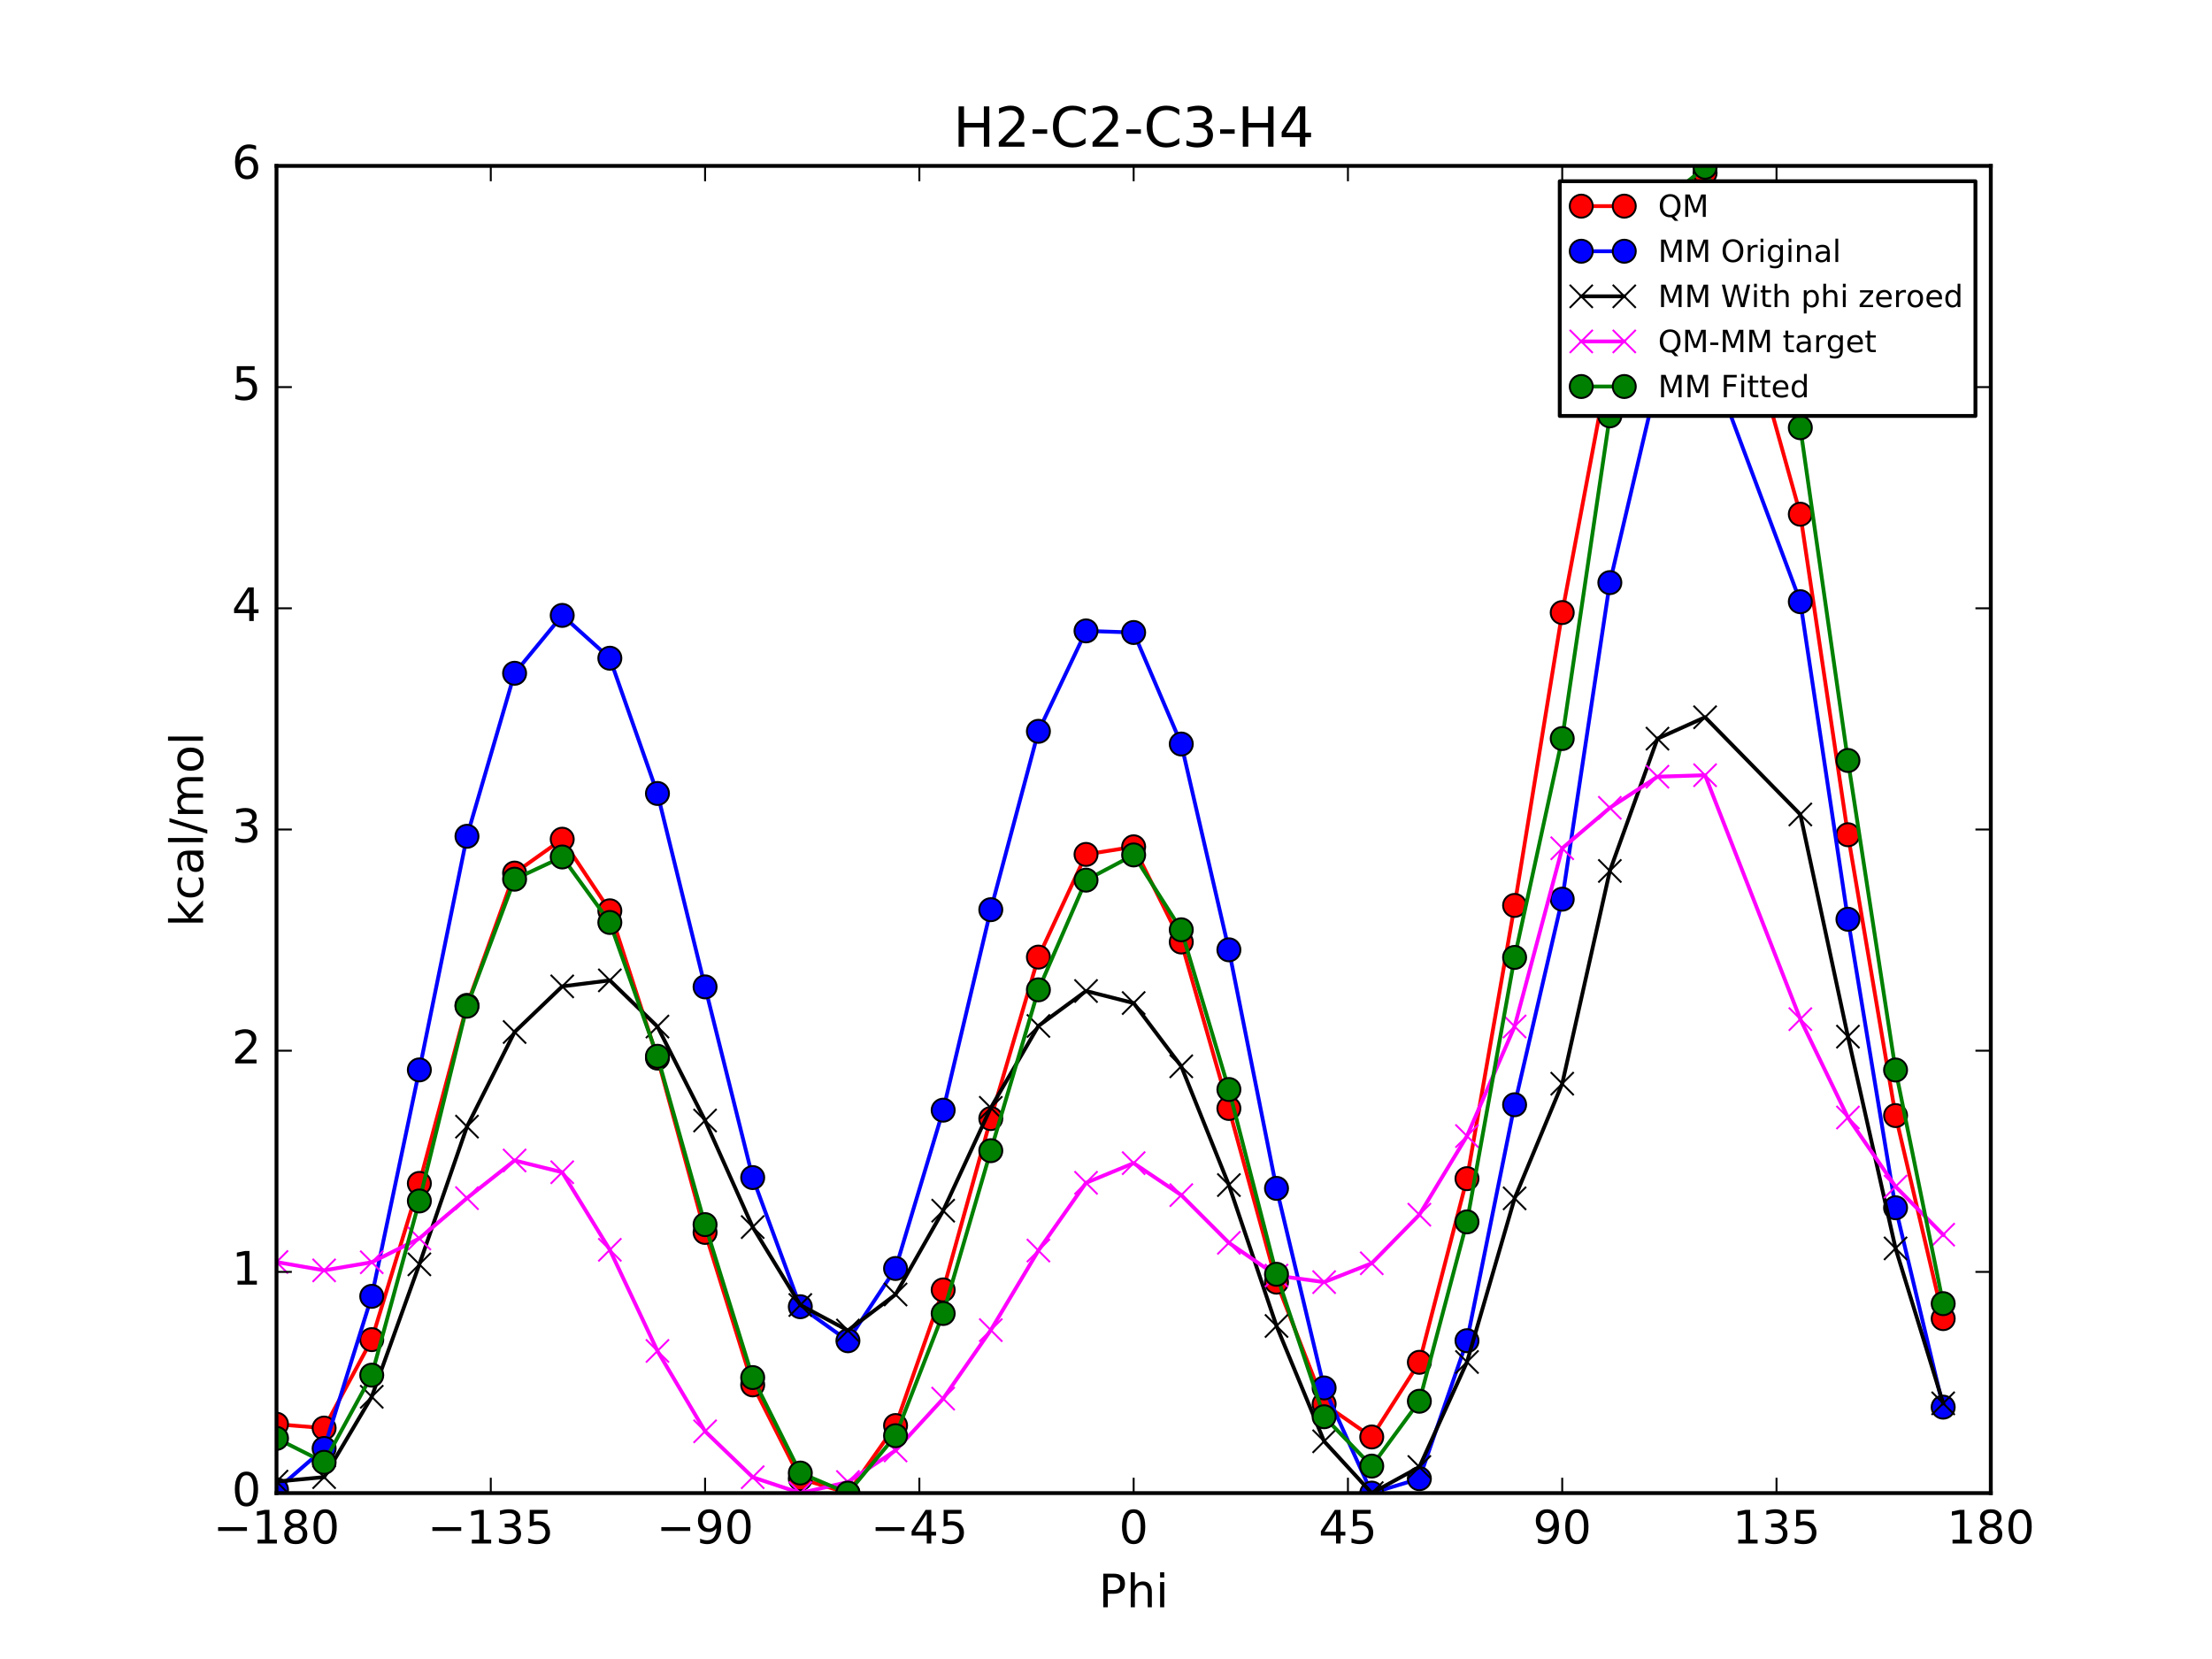 <?xml version="1.0" encoding="utf-8" standalone="no"?>
<!DOCTYPE svg PUBLIC "-//W3C//DTD SVG 1.1//EN"
  "http://www.w3.org/Graphics/SVG/1.1/DTD/svg11.dtd">
<!-- Created with matplotlib (http://matplotlib.org/) -->
<svg height="432pt" version="1.1" viewBox="0 0 576 432" width="576pt" xmlns="http://www.w3.org/2000/svg" xmlns:xlink="http://www.w3.org/1999/xlink">
 <defs>
  <style type="text/css">
*{stroke-linecap:butt;stroke-linejoin:round;stroke-miterlimit:100000;}
  </style>
 </defs>
 <g id="figure_1">
  <g id="patch_1">
   <path d="M 0 432 
L 576 432 
L 576 0 
L 0 0 
z
" style="fill:#ffffff;"/>
  </g>
  <g id="axes_1">
   <g id="patch_2">
    <path d="M 72 388.8 
L 518.4 388.8 
L 518.4 43.2 
L 72 43.2 
z
" style="fill:#ffffff;"/>
   </g>
   <g id="line2d_1">
    <path clip-path="url(#p5dd42c7475)" d="M 72.001 370.863 
L 84.4 371.869 
L 96.8 348.837 
L 109.2 308.158 
L 121.6 261.794 
L 134 227.348 
L 146.4 218.53 
L 158.8 237.167 
L 171.2 275.523 
L 183.6 320.917 
L 196 360.622 
L 208.4 385.051 
L 220.8 388.8 
L 233.2 371.208 
L 245.6 335.888 
L 258 291.271 
L 270.4 249.226 
L 282.8 222.488 
L 295.199 220.505 
L 307.6 245.3 
L 320 288.643 
L 332.4 333.867 
L 344.8 365.599 
L 357.2 374.184 
L 369.6 354.741 
L 382 306.922 
L 394.4 235.771 
L 406.8 159.505 
L 419.2 93.575 
L 431.6 51.024 
L 444 45.064 
L 468.8 133.901 
L 481.2 217.365 
L 493.6 290.495 
L 506 343.363 
" style="fill:none;stroke:#ff0000;stroke-linecap:square;"/>
    <defs>
     <path d="M 0 3 
C 0.796 3 1.559 2.684 2.121 2.121 
C 2.684 1.559 3 0.796 3 0 
C 3 -0.796 2.684 -1.559 2.121 -2.121 
C 1.559 -2.684 0.796 -3 0 -3 
C -0.796 -3 -1.559 -2.684 -2.121 -2.121 
C -2.684 -1.559 -3 -0.796 -3 0 
C -3 0.796 -2.684 1.559 -2.121 2.121 
C -1.559 2.684 -0.796 3 0 3 
z
" id="mc9efb6f671" style="stroke:#000000;stroke-width:0.5;"/>
    </defs>
    <g clip-path="url(#p5dd42c7475)">
     <use style="fill:#ff0000;stroke:#000000;stroke-width:0.5;" x="72.001" xlink:href="#mc9efb6f671" y="370.863"/>
     <use style="fill:#ff0000;stroke:#000000;stroke-width:0.5;" x="84.4" xlink:href="#mc9efb6f671" y="371.869"/>
     <use style="fill:#ff0000;stroke:#000000;stroke-width:0.5;" x="96.8" xlink:href="#mc9efb6f671" y="348.837"/>
     <use style="fill:#ff0000;stroke:#000000;stroke-width:0.5;" x="109.2" xlink:href="#mc9efb6f671" y="308.158"/>
     <use style="fill:#ff0000;stroke:#000000;stroke-width:0.5;" x="121.6" xlink:href="#mc9efb6f671" y="261.794"/>
     <use style="fill:#ff0000;stroke:#000000;stroke-width:0.5;" x="134" xlink:href="#mc9efb6f671" y="227.348"/>
     <use style="fill:#ff0000;stroke:#000000;stroke-width:0.5;" x="146.4" xlink:href="#mc9efb6f671" y="218.53"/>
     <use style="fill:#ff0000;stroke:#000000;stroke-width:0.5;" x="158.8" xlink:href="#mc9efb6f671" y="237.167"/>
     <use style="fill:#ff0000;stroke:#000000;stroke-width:0.5;" x="171.2" xlink:href="#mc9efb6f671" y="275.523"/>
     <use style="fill:#ff0000;stroke:#000000;stroke-width:0.5;" x="183.6" xlink:href="#mc9efb6f671" y="320.917"/>
     <use style="fill:#ff0000;stroke:#000000;stroke-width:0.5;" x="196" xlink:href="#mc9efb6f671" y="360.622"/>
     <use style="fill:#ff0000;stroke:#000000;stroke-width:0.5;" x="208.4" xlink:href="#mc9efb6f671" y="385.051"/>
     <use style="fill:#ff0000;stroke:#000000;stroke-width:0.5;" x="220.8" xlink:href="#mc9efb6f671" y="388.8"/>
     <use style="fill:#ff0000;stroke:#000000;stroke-width:0.5;" x="233.2" xlink:href="#mc9efb6f671" y="371.208"/>
     <use style="fill:#ff0000;stroke:#000000;stroke-width:0.5;" x="245.6" xlink:href="#mc9efb6f671" y="335.888"/>
     <use style="fill:#ff0000;stroke:#000000;stroke-width:0.5;" x="258" xlink:href="#mc9efb6f671" y="291.271"/>
     <use style="fill:#ff0000;stroke:#000000;stroke-width:0.5;" x="270.4" xlink:href="#mc9efb6f671" y="249.226"/>
     <use style="fill:#ff0000;stroke:#000000;stroke-width:0.5;" x="282.8" xlink:href="#mc9efb6f671" y="222.488"/>
     <use style="fill:#ff0000;stroke:#000000;stroke-width:0.5;" x="295.199" xlink:href="#mc9efb6f671" y="220.505"/>
     <use style="fill:#ff0000;stroke:#000000;stroke-width:0.5;" x="307.6" xlink:href="#mc9efb6f671" y="245.3"/>
     <use style="fill:#ff0000;stroke:#000000;stroke-width:0.5;" x="320" xlink:href="#mc9efb6f671" y="288.643"/>
     <use style="fill:#ff0000;stroke:#000000;stroke-width:0.5;" x="332.4" xlink:href="#mc9efb6f671" y="333.867"/>
     <use style="fill:#ff0000;stroke:#000000;stroke-width:0.5;" x="344.8" xlink:href="#mc9efb6f671" y="365.599"/>
     <use style="fill:#ff0000;stroke:#000000;stroke-width:0.5;" x="357.2" xlink:href="#mc9efb6f671" y="374.184"/>
     <use style="fill:#ff0000;stroke:#000000;stroke-width:0.5;" x="369.6" xlink:href="#mc9efb6f671" y="354.741"/>
     <use style="fill:#ff0000;stroke:#000000;stroke-width:0.5;" x="382" xlink:href="#mc9efb6f671" y="306.922"/>
     <use style="fill:#ff0000;stroke:#000000;stroke-width:0.5;" x="394.4" xlink:href="#mc9efb6f671" y="235.771"/>
     <use style="fill:#ff0000;stroke:#000000;stroke-width:0.5;" x="406.8" xlink:href="#mc9efb6f671" y="159.505"/>
     <use style="fill:#ff0000;stroke:#000000;stroke-width:0.5;" x="419.2" xlink:href="#mc9efb6f671" y="93.575"/>
     <use style="fill:#ff0000;stroke:#000000;stroke-width:0.5;" x="431.6" xlink:href="#mc9efb6f671" y="51.024"/>
     <use style="fill:#ff0000;stroke:#000000;stroke-width:0.5;" x="444" xlink:href="#mc9efb6f671" y="45.064"/>
     <use style="fill:#ff0000;stroke:#000000;stroke-width:0.5;" x="468.8" xlink:href="#mc9efb6f671" y="133.901"/>
     <use style="fill:#ff0000;stroke:#000000;stroke-width:0.5;" x="481.2" xlink:href="#mc9efb6f671" y="217.365"/>
     <use style="fill:#ff0000;stroke:#000000;stroke-width:0.5;" x="493.6" xlink:href="#mc9efb6f671" y="290.495"/>
     <use style="fill:#ff0000;stroke:#000000;stroke-width:0.5;" x="506" xlink:href="#mc9efb6f671" y="343.363"/>
    </g>
   </g>
   <g id="line2d_2">
    <path clip-path="url(#p5dd42c7475)" d="M 72.001 387.928 
L 84.4 377.176 
L 96.8 337.558 
L 109.2 278.602 
L 121.6 217.769 
L 134 175.317 
L 146.4 160.249 
L 158.8 171.399 
L 171.2 206.617 
L 183.6 256.986 
L 196 306.639 
L 208.4 340.269 
L 220.8 349.131 
L 233.2 330.314 
L 245.6 289.086 
L 258 236.88 
L 270.4 190.433 
L 282.8 164.286 
L 295.199 164.702 
L 307.6 193.743 
L 320 247.329 
L 332.4 309.452 
L 344.8 361.42 
L 357.2 388.8 
L 369.6 385.05 
L 382 349.113 
L 394.4 287.673 
L 406.8 234.14 
L 419.2 151.711 
L 431.6 98.904 
L 444 90.329 
L 468.8 156.682 
L 481.2 239.375 
L 493.6 314.502 
L 506 366.417 
" style="fill:none;stroke:#0000ff;stroke-linecap:square;"/>
    <defs>
     <path d="M 0 3 
C 0.796 3 1.559 2.684 2.121 2.121 
C 2.684 1.559 3 0.796 3 0 
C 3 -0.796 2.684 -1.559 2.121 -2.121 
C 1.559 -2.684 0.796 -3 0 -3 
C -0.796 -3 -1.559 -2.684 -2.121 -2.121 
C -2.684 -1.559 -3 -0.796 -3 0 
C -3 0.796 -2.684 1.559 -2.121 2.121 
C -1.559 2.684 -0.796 3 0 3 
z
" id="md66e50f7de" style="stroke:#000000;stroke-width:0.5;"/>
    </defs>
    <g clip-path="url(#p5dd42c7475)">
     <use style="fill:#0000ff;stroke:#000000;stroke-width:0.5;" x="72.001" xlink:href="#md66e50f7de" y="387.928"/>
     <use style="fill:#0000ff;stroke:#000000;stroke-width:0.5;" x="84.4" xlink:href="#md66e50f7de" y="377.176"/>
     <use style="fill:#0000ff;stroke:#000000;stroke-width:0.5;" x="96.8" xlink:href="#md66e50f7de" y="337.558"/>
     <use style="fill:#0000ff;stroke:#000000;stroke-width:0.5;" x="109.2" xlink:href="#md66e50f7de" y="278.602"/>
     <use style="fill:#0000ff;stroke:#000000;stroke-width:0.5;" x="121.6" xlink:href="#md66e50f7de" y="217.769"/>
     <use style="fill:#0000ff;stroke:#000000;stroke-width:0.5;" x="134" xlink:href="#md66e50f7de" y="175.317"/>
     <use style="fill:#0000ff;stroke:#000000;stroke-width:0.5;" x="146.4" xlink:href="#md66e50f7de" y="160.249"/>
     <use style="fill:#0000ff;stroke:#000000;stroke-width:0.5;" x="158.8" xlink:href="#md66e50f7de" y="171.399"/>
     <use style="fill:#0000ff;stroke:#000000;stroke-width:0.5;" x="171.2" xlink:href="#md66e50f7de" y="206.617"/>
     <use style="fill:#0000ff;stroke:#000000;stroke-width:0.5;" x="183.6" xlink:href="#md66e50f7de" y="256.986"/>
     <use style="fill:#0000ff;stroke:#000000;stroke-width:0.5;" x="196" xlink:href="#md66e50f7de" y="306.639"/>
     <use style="fill:#0000ff;stroke:#000000;stroke-width:0.5;" x="208.4" xlink:href="#md66e50f7de" y="340.269"/>
     <use style="fill:#0000ff;stroke:#000000;stroke-width:0.5;" x="220.8" xlink:href="#md66e50f7de" y="349.131"/>
     <use style="fill:#0000ff;stroke:#000000;stroke-width:0.5;" x="233.2" xlink:href="#md66e50f7de" y="330.314"/>
     <use style="fill:#0000ff;stroke:#000000;stroke-width:0.5;" x="245.6" xlink:href="#md66e50f7de" y="289.086"/>
     <use style="fill:#0000ff;stroke:#000000;stroke-width:0.5;" x="258" xlink:href="#md66e50f7de" y="236.88"/>
     <use style="fill:#0000ff;stroke:#000000;stroke-width:0.5;" x="270.4" xlink:href="#md66e50f7de" y="190.433"/>
     <use style="fill:#0000ff;stroke:#000000;stroke-width:0.5;" x="282.8" xlink:href="#md66e50f7de" y="164.286"/>
     <use style="fill:#0000ff;stroke:#000000;stroke-width:0.5;" x="295.199" xlink:href="#md66e50f7de" y="164.702"/>
     <use style="fill:#0000ff;stroke:#000000;stroke-width:0.5;" x="307.6" xlink:href="#md66e50f7de" y="193.743"/>
     <use style="fill:#0000ff;stroke:#000000;stroke-width:0.5;" x="320" xlink:href="#md66e50f7de" y="247.329"/>
     <use style="fill:#0000ff;stroke:#000000;stroke-width:0.5;" x="332.4" xlink:href="#md66e50f7de" y="309.452"/>
     <use style="fill:#0000ff;stroke:#000000;stroke-width:0.5;" x="344.8" xlink:href="#md66e50f7de" y="361.42"/>
     <use style="fill:#0000ff;stroke:#000000;stroke-width:0.5;" x="357.2" xlink:href="#md66e50f7de" y="388.8"/>
     <use style="fill:#0000ff;stroke:#000000;stroke-width:0.5;" x="369.6" xlink:href="#md66e50f7de" y="385.05"/>
     <use style="fill:#0000ff;stroke:#000000;stroke-width:0.5;" x="382" xlink:href="#md66e50f7de" y="349.113"/>
     <use style="fill:#0000ff;stroke:#000000;stroke-width:0.5;" x="394.4" xlink:href="#md66e50f7de" y="287.673"/>
     <use style="fill:#0000ff;stroke:#000000;stroke-width:0.5;" x="406.8" xlink:href="#md66e50f7de" y="234.14"/>
     <use style="fill:#0000ff;stroke:#000000;stroke-width:0.5;" x="419.2" xlink:href="#md66e50f7de" y="151.711"/>
     <use style="fill:#0000ff;stroke:#000000;stroke-width:0.5;" x="431.6" xlink:href="#md66e50f7de" y="98.904"/>
     <use style="fill:#0000ff;stroke:#000000;stroke-width:0.5;" x="444" xlink:href="#md66e50f7de" y="90.329"/>
     <use style="fill:#0000ff;stroke:#000000;stroke-width:0.5;" x="468.8" xlink:href="#md66e50f7de" y="156.682"/>
     <use style="fill:#0000ff;stroke:#000000;stroke-width:0.5;" x="481.2" xlink:href="#md66e50f7de" y="239.375"/>
     <use style="fill:#0000ff;stroke:#000000;stroke-width:0.5;" x="493.6" xlink:href="#md66e50f7de" y="314.502"/>
     <use style="fill:#0000ff;stroke:#000000;stroke-width:0.5;" x="506" xlink:href="#md66e50f7de" y="366.417"/>
    </g>
   </g>
   <g id="line2d_3">
    <path clip-path="url(#p5dd42c7475)" d="M 72.001 385.805 
L 84.4 384.64 
L 96.8 363.718 
L 109.2 329.234 
L 121.6 293.369 
L 134 268.734 
L 146.4 256.851 
L 158.8 255.285 
L 171.2 267.315 
L 183.6 291.776 
L 196 319.526 
L 208.4 339.822 
L 220.8 346.458 
L 233.2 337.084 
L 245.6 315.259 
L 258 288.481 
L 270.4 267.159 
L 282.8 258.057 
L 295.199 261.195 
L 307.6 277.664 
L 320 308.589 
L 332.4 345.284 
L 344.8 375.31 
L 357.2 388.8 
L 369.6 382.007 
L 382 354.664 
L 394.4 312.051 
L 406.8 282.189 
L 419.2 226.792 
L 431.6 192.342 
L 444 186.771 
L 468.8 212.085 
L 481.2 269.941 
L 493.6 325.077 
L 506 365.425 
" style="fill:none;stroke:#000000;stroke-linecap:square;"/>
    <defs>
     <path d="M -3 3 
L 3 -3 
M -3 -3 
L 3 3 
" id="m3b402fc8c5" style="stroke:#000000;stroke-width:0.5;"/>
    </defs>
    <g clip-path="url(#p5dd42c7475)">
     <use style="stroke:#000000;stroke-width:0.5;" x="72.001" xlink:href="#m3b402fc8c5" y="385.805"/>
     <use style="stroke:#000000;stroke-width:0.5;" x="84.4" xlink:href="#m3b402fc8c5" y="384.64"/>
     <use style="stroke:#000000;stroke-width:0.5;" x="96.8" xlink:href="#m3b402fc8c5" y="363.718"/>
     <use style="stroke:#000000;stroke-width:0.5;" x="109.2" xlink:href="#m3b402fc8c5" y="329.234"/>
     <use style="stroke:#000000;stroke-width:0.5;" x="121.6" xlink:href="#m3b402fc8c5" y="293.369"/>
     <use style="stroke:#000000;stroke-width:0.5;" x="134" xlink:href="#m3b402fc8c5" y="268.734"/>
     <use style="stroke:#000000;stroke-width:0.5;" x="146.4" xlink:href="#m3b402fc8c5" y="256.851"/>
     <use style="stroke:#000000;stroke-width:0.5;" x="158.8" xlink:href="#m3b402fc8c5" y="255.285"/>
     <use style="stroke:#000000;stroke-width:0.5;" x="171.2" xlink:href="#m3b402fc8c5" y="267.315"/>
     <use style="stroke:#000000;stroke-width:0.5;" x="183.6" xlink:href="#m3b402fc8c5" y="291.776"/>
     <use style="stroke:#000000;stroke-width:0.5;" x="196" xlink:href="#m3b402fc8c5" y="319.526"/>
     <use style="stroke:#000000;stroke-width:0.5;" x="208.4" xlink:href="#m3b402fc8c5" y="339.822"/>
     <use style="stroke:#000000;stroke-width:0.5;" x="220.8" xlink:href="#m3b402fc8c5" y="346.458"/>
     <use style="stroke:#000000;stroke-width:0.5;" x="233.2" xlink:href="#m3b402fc8c5" y="337.084"/>
     <use style="stroke:#000000;stroke-width:0.5;" x="245.6" xlink:href="#m3b402fc8c5" y="315.259"/>
     <use style="stroke:#000000;stroke-width:0.5;" x="258" xlink:href="#m3b402fc8c5" y="288.481"/>
     <use style="stroke:#000000;stroke-width:0.5;" x="270.4" xlink:href="#m3b402fc8c5" y="267.159"/>
     <use style="stroke:#000000;stroke-width:0.5;" x="282.8" xlink:href="#m3b402fc8c5" y="258.057"/>
     <use style="stroke:#000000;stroke-width:0.5;" x="295.199" xlink:href="#m3b402fc8c5" y="261.195"/>
     <use style="stroke:#000000;stroke-width:0.5;" x="307.6" xlink:href="#m3b402fc8c5" y="277.664"/>
     <use style="stroke:#000000;stroke-width:0.5;" x="320" xlink:href="#m3b402fc8c5" y="308.589"/>
     <use style="stroke:#000000;stroke-width:0.5;" x="332.4" xlink:href="#m3b402fc8c5" y="345.284"/>
     <use style="stroke:#000000;stroke-width:0.5;" x="344.8" xlink:href="#m3b402fc8c5" y="375.31"/>
     <use style="stroke:#000000;stroke-width:0.5;" x="357.2" xlink:href="#m3b402fc8c5" y="388.8"/>
     <use style="stroke:#000000;stroke-width:0.5;" x="369.6" xlink:href="#m3b402fc8c5" y="382.007"/>
     <use style="stroke:#000000;stroke-width:0.5;" x="382" xlink:href="#m3b402fc8c5" y="354.664"/>
     <use style="stroke:#000000;stroke-width:0.5;" x="394.4" xlink:href="#m3b402fc8c5" y="312.051"/>
     <use style="stroke:#000000;stroke-width:0.5;" x="406.8" xlink:href="#m3b402fc8c5" y="282.189"/>
     <use style="stroke:#000000;stroke-width:0.5;" x="419.2" xlink:href="#m3b402fc8c5" y="226.792"/>
     <use style="stroke:#000000;stroke-width:0.5;" x="431.6" xlink:href="#m3b402fc8c5" y="192.342"/>
     <use style="stroke:#000000;stroke-width:0.5;" x="444" xlink:href="#m3b402fc8c5" y="186.771"/>
     <use style="stroke:#000000;stroke-width:0.5;" x="468.8" xlink:href="#m3b402fc8c5" y="212.085"/>
     <use style="stroke:#000000;stroke-width:0.5;" x="481.2" xlink:href="#m3b402fc8c5" y="269.941"/>
     <use style="stroke:#000000;stroke-width:0.5;" x="493.6" xlink:href="#m3b402fc8c5" y="325.077"/>
     <use style="stroke:#000000;stroke-width:0.5;" x="506" xlink:href="#m3b402fc8c5" y="365.425"/>
    </g>
   </g>
   <g id="line2d_4">
    <path clip-path="url(#p5dd42c7475)" d="M 72.001 328.629 
L 84.4 330.8 
L 96.8 328.69 
L 109.2 322.495 
L 121.6 311.996 
L 134 302.185 
L 146.4 305.251 
L 158.8 325.454 
L 171.2 351.779 
L 183.6 372.712 
L 196 384.667 
L 208.4 388.8 
L 220.8 385.913 
L 233.2 377.695 
L 245.6 364.199 
L 258 346.361 
L 270.4 325.638 
L 282.8 308.002 
L 295.199 302.881 
L 307.6 311.207 
L 320 323.625 
L 332.4 332.153 
L 344.8 333.86 
L 357.2 328.955 
L 369.6 316.305 
L 382 295.829 
L 394.4 267.291 
L 406.8 220.888 
L 419.2 210.354 
L 431.6 202.253 
L 444 201.864 
L 468.8 265.387 
L 481.2 290.995 
L 493.6 308.989 
L 506 321.509 
" style="fill:none;stroke:#ff00ff;stroke-linecap:square;"/>
    <defs>
     <path d="M -3 3 
L 3 -3 
M -3 -3 
L 3 3 
" id="mf82eb3f498" style="stroke:#ff00ff;stroke-width:0.5;"/>
    </defs>
    <g clip-path="url(#p5dd42c7475)">
     <use style="fill:#ff00ff;stroke:#ff00ff;stroke-width:0.5;" x="72.001" xlink:href="#mf82eb3f498" y="328.629"/>
     <use style="fill:#ff00ff;stroke:#ff00ff;stroke-width:0.5;" x="84.4" xlink:href="#mf82eb3f498" y="330.8"/>
     <use style="fill:#ff00ff;stroke:#ff00ff;stroke-width:0.5;" x="96.8" xlink:href="#mf82eb3f498" y="328.69"/>
     <use style="fill:#ff00ff;stroke:#ff00ff;stroke-width:0.5;" x="109.2" xlink:href="#mf82eb3f498" y="322.495"/>
     <use style="fill:#ff00ff;stroke:#ff00ff;stroke-width:0.5;" x="121.6" xlink:href="#mf82eb3f498" y="311.996"/>
     <use style="fill:#ff00ff;stroke:#ff00ff;stroke-width:0.5;" x="134" xlink:href="#mf82eb3f498" y="302.185"/>
     <use style="fill:#ff00ff;stroke:#ff00ff;stroke-width:0.5;" x="146.4" xlink:href="#mf82eb3f498" y="305.251"/>
     <use style="fill:#ff00ff;stroke:#ff00ff;stroke-width:0.5;" x="158.8" xlink:href="#mf82eb3f498" y="325.454"/>
     <use style="fill:#ff00ff;stroke:#ff00ff;stroke-width:0.5;" x="171.2" xlink:href="#mf82eb3f498" y="351.779"/>
     <use style="fill:#ff00ff;stroke:#ff00ff;stroke-width:0.5;" x="183.6" xlink:href="#mf82eb3f498" y="372.712"/>
     <use style="fill:#ff00ff;stroke:#ff00ff;stroke-width:0.5;" x="196" xlink:href="#mf82eb3f498" y="384.667"/>
     <use style="fill:#ff00ff;stroke:#ff00ff;stroke-width:0.5;" x="208.4" xlink:href="#mf82eb3f498" y="388.8"/>
     <use style="fill:#ff00ff;stroke:#ff00ff;stroke-width:0.5;" x="220.8" xlink:href="#mf82eb3f498" y="385.913"/>
     <use style="fill:#ff00ff;stroke:#ff00ff;stroke-width:0.5;" x="233.2" xlink:href="#mf82eb3f498" y="377.695"/>
     <use style="fill:#ff00ff;stroke:#ff00ff;stroke-width:0.5;" x="245.6" xlink:href="#mf82eb3f498" y="364.199"/>
     <use style="fill:#ff00ff;stroke:#ff00ff;stroke-width:0.5;" x="258" xlink:href="#mf82eb3f498" y="346.361"/>
     <use style="fill:#ff00ff;stroke:#ff00ff;stroke-width:0.5;" x="270.4" xlink:href="#mf82eb3f498" y="325.638"/>
     <use style="fill:#ff00ff;stroke:#ff00ff;stroke-width:0.5;" x="282.8" xlink:href="#mf82eb3f498" y="308.002"/>
     <use style="fill:#ff00ff;stroke:#ff00ff;stroke-width:0.5;" x="295.199" xlink:href="#mf82eb3f498" y="302.881"/>
     <use style="fill:#ff00ff;stroke:#ff00ff;stroke-width:0.5;" x="307.6" xlink:href="#mf82eb3f498" y="311.207"/>
     <use style="fill:#ff00ff;stroke:#ff00ff;stroke-width:0.5;" x="320" xlink:href="#mf82eb3f498" y="323.625"/>
     <use style="fill:#ff00ff;stroke:#ff00ff;stroke-width:0.5;" x="332.4" xlink:href="#mf82eb3f498" y="332.153"/>
     <use style="fill:#ff00ff;stroke:#ff00ff;stroke-width:0.5;" x="344.8" xlink:href="#mf82eb3f498" y="333.86"/>
     <use style="fill:#ff00ff;stroke:#ff00ff;stroke-width:0.5;" x="357.2" xlink:href="#mf82eb3f498" y="328.955"/>
     <use style="fill:#ff00ff;stroke:#ff00ff;stroke-width:0.5;" x="369.6" xlink:href="#mf82eb3f498" y="316.305"/>
     <use style="fill:#ff00ff;stroke:#ff00ff;stroke-width:0.5;" x="382" xlink:href="#mf82eb3f498" y="295.829"/>
     <use style="fill:#ff00ff;stroke:#ff00ff;stroke-width:0.5;" x="394.4" xlink:href="#mf82eb3f498" y="267.291"/>
     <use style="fill:#ff00ff;stroke:#ff00ff;stroke-width:0.5;" x="406.8" xlink:href="#mf82eb3f498" y="220.888"/>
     <use style="fill:#ff00ff;stroke:#ff00ff;stroke-width:0.5;" x="419.2" xlink:href="#mf82eb3f498" y="210.354"/>
     <use style="fill:#ff00ff;stroke:#ff00ff;stroke-width:0.5;" x="431.6" xlink:href="#mf82eb3f498" y="202.253"/>
     <use style="fill:#ff00ff;stroke:#ff00ff;stroke-width:0.5;" x="444" xlink:href="#mf82eb3f498" y="201.864"/>
     <use style="fill:#ff00ff;stroke:#ff00ff;stroke-width:0.5;" x="468.8" xlink:href="#mf82eb3f498" y="265.387"/>
     <use style="fill:#ff00ff;stroke:#ff00ff;stroke-width:0.5;" x="481.2" xlink:href="#mf82eb3f498" y="290.995"/>
     <use style="fill:#ff00ff;stroke:#ff00ff;stroke-width:0.5;" x="493.6" xlink:href="#mf82eb3f498" y="308.989"/>
     <use style="fill:#ff00ff;stroke:#ff00ff;stroke-width:0.5;" x="506" xlink:href="#mf82eb3f498" y="321.509"/>
    </g>
   </g>
   <g id="line2d_5">
    <path clip-path="url(#p5dd42c7475)" d="M 72.001 374.552 
L 84.4 380.78 
L 96.8 358.087 
L 109.2 312.729 
L 121.6 262.014 
L 134 228.943 
L 146.4 223.156 
L 158.8 240.209 
L 171.2 275.05 
L 183.6 318.886 
L 196 358.717 
L 208.4 383.577 
L 220.8 388.8 
L 233.2 373.858 
L 245.6 342.031 
L 258 299.638 
L 270.4 257.751 
L 282.8 229.185 
L 295.199 222.625 
L 307.6 242.115 
L 320 283.702 
L 332.4 331.822 
L 344.8 368.922 
L 357.2 381.769 
L 369.6 364.879 
L 382 318.177 
L 394.4 249.309 
L 406.8 192.316 
L 419.2 108.285 
L 431.6 53.649 
L 444 43.538 
L 468.8 111.377 
L 481.2 198.027 
L 493.6 278.627 
L 506 339.466 
" style="fill:none;stroke:#008000;stroke-linecap:square;"/>
    <defs>
     <path d="M 0 3 
C 0.796 3 1.559 2.684 2.121 2.121 
C 2.684 1.559 3 0.796 3 0 
C 3 -0.796 2.684 -1.559 2.121 -2.121 
C 1.559 -2.684 0.796 -3 0 -3 
C -0.796 -3 -1.559 -2.684 -2.121 -2.121 
C -2.684 -1.559 -3 -0.796 -3 0 
C -3 0.796 -2.684 1.559 -2.121 2.121 
C -1.559 2.684 -0.796 3 0 3 
z
" id="m7c1bfe3cbc" style="stroke:#000000;stroke-width:0.5;"/>
    </defs>
    <g clip-path="url(#p5dd42c7475)">
     <use style="fill:#008000;stroke:#000000;stroke-width:0.5;" x="72.001" xlink:href="#m7c1bfe3cbc" y="374.552"/>
     <use style="fill:#008000;stroke:#000000;stroke-width:0.5;" x="84.4" xlink:href="#m7c1bfe3cbc" y="380.78"/>
     <use style="fill:#008000;stroke:#000000;stroke-width:0.5;" x="96.8" xlink:href="#m7c1bfe3cbc" y="358.087"/>
     <use style="fill:#008000;stroke:#000000;stroke-width:0.5;" x="109.2" xlink:href="#m7c1bfe3cbc" y="312.729"/>
     <use style="fill:#008000;stroke:#000000;stroke-width:0.5;" x="121.6" xlink:href="#m7c1bfe3cbc" y="262.014"/>
     <use style="fill:#008000;stroke:#000000;stroke-width:0.5;" x="134" xlink:href="#m7c1bfe3cbc" y="228.943"/>
     <use style="fill:#008000;stroke:#000000;stroke-width:0.5;" x="146.4" xlink:href="#m7c1bfe3cbc" y="223.156"/>
     <use style="fill:#008000;stroke:#000000;stroke-width:0.5;" x="158.8" xlink:href="#m7c1bfe3cbc" y="240.209"/>
     <use style="fill:#008000;stroke:#000000;stroke-width:0.5;" x="171.2" xlink:href="#m7c1bfe3cbc" y="275.05"/>
     <use style="fill:#008000;stroke:#000000;stroke-width:0.5;" x="183.6" xlink:href="#m7c1bfe3cbc" y="318.886"/>
     <use style="fill:#008000;stroke:#000000;stroke-width:0.5;" x="196" xlink:href="#m7c1bfe3cbc" y="358.717"/>
     <use style="fill:#008000;stroke:#000000;stroke-width:0.5;" x="208.4" xlink:href="#m7c1bfe3cbc" y="383.577"/>
     <use style="fill:#008000;stroke:#000000;stroke-width:0.5;" x="220.8" xlink:href="#m7c1bfe3cbc" y="388.8"/>
     <use style="fill:#008000;stroke:#000000;stroke-width:0.5;" x="233.2" xlink:href="#m7c1bfe3cbc" y="373.858"/>
     <use style="fill:#008000;stroke:#000000;stroke-width:0.5;" x="245.6" xlink:href="#m7c1bfe3cbc" y="342.031"/>
     <use style="fill:#008000;stroke:#000000;stroke-width:0.5;" x="258" xlink:href="#m7c1bfe3cbc" y="299.638"/>
     <use style="fill:#008000;stroke:#000000;stroke-width:0.5;" x="270.4" xlink:href="#m7c1bfe3cbc" y="257.751"/>
     <use style="fill:#008000;stroke:#000000;stroke-width:0.5;" x="282.8" xlink:href="#m7c1bfe3cbc" y="229.185"/>
     <use style="fill:#008000;stroke:#000000;stroke-width:0.5;" x="295.199" xlink:href="#m7c1bfe3cbc" y="222.625"/>
     <use style="fill:#008000;stroke:#000000;stroke-width:0.5;" x="307.6" xlink:href="#m7c1bfe3cbc" y="242.115"/>
     <use style="fill:#008000;stroke:#000000;stroke-width:0.5;" x="320" xlink:href="#m7c1bfe3cbc" y="283.702"/>
     <use style="fill:#008000;stroke:#000000;stroke-width:0.5;" x="332.4" xlink:href="#m7c1bfe3cbc" y="331.822"/>
     <use style="fill:#008000;stroke:#000000;stroke-width:0.5;" x="344.8" xlink:href="#m7c1bfe3cbc" y="368.922"/>
     <use style="fill:#008000;stroke:#000000;stroke-width:0.5;" x="357.2" xlink:href="#m7c1bfe3cbc" y="381.769"/>
     <use style="fill:#008000;stroke:#000000;stroke-width:0.5;" x="369.6" xlink:href="#m7c1bfe3cbc" y="364.879"/>
     <use style="fill:#008000;stroke:#000000;stroke-width:0.5;" x="382" xlink:href="#m7c1bfe3cbc" y="318.177"/>
     <use style="fill:#008000;stroke:#000000;stroke-width:0.5;" x="394.4" xlink:href="#m7c1bfe3cbc" y="249.309"/>
     <use style="fill:#008000;stroke:#000000;stroke-width:0.5;" x="406.8" xlink:href="#m7c1bfe3cbc" y="192.316"/>
     <use style="fill:#008000;stroke:#000000;stroke-width:0.5;" x="419.2" xlink:href="#m7c1bfe3cbc" y="108.285"/>
     <use style="fill:#008000;stroke:#000000;stroke-width:0.5;" x="431.6" xlink:href="#m7c1bfe3cbc" y="53.649"/>
     <use style="fill:#008000;stroke:#000000;stroke-width:0.5;" x="444" xlink:href="#m7c1bfe3cbc" y="43.538"/>
     <use style="fill:#008000;stroke:#000000;stroke-width:0.5;" x="468.8" xlink:href="#m7c1bfe3cbc" y="111.377"/>
     <use style="fill:#008000;stroke:#000000;stroke-width:0.5;" x="481.2" xlink:href="#m7c1bfe3cbc" y="198.027"/>
     <use style="fill:#008000;stroke:#000000;stroke-width:0.5;" x="493.6" xlink:href="#m7c1bfe3cbc" y="278.627"/>
     <use style="fill:#008000;stroke:#000000;stroke-width:0.5;" x="506" xlink:href="#m7c1bfe3cbc" y="339.466"/>
    </g>
   </g>
   <g id="patch_3">
    <path d="M 72 388.8 
L 518.4 388.8 
" style="fill:none;stroke:#000000;stroke-linecap:square;stroke-linejoin:miter;"/>
   </g>
   <g id="patch_4">
    <path d="M 72 388.8 
L 72 43.2 
" style="fill:none;stroke:#000000;stroke-linecap:square;stroke-linejoin:miter;"/>
   </g>
   <g id="patch_5">
    <path d="M 518.4 388.8 
L 518.4 43.2 
" style="fill:none;stroke:#000000;stroke-linecap:square;stroke-linejoin:miter;"/>
   </g>
   <g id="patch_6">
    <path d="M 72 43.2 
L 518.4 43.2 
" style="fill:none;stroke:#000000;stroke-linecap:square;stroke-linejoin:miter;"/>
   </g>
   <g id="matplotlib.axis_1">
    <g id="xtick_1">
     <g id="line2d_6">
      <defs>
       <path d="M 0 0 
L 0 -4 
" id="m36f154c05c" style="stroke:#000000;stroke-width:0.5;"/>
      </defs>
      <g>
       <use style="stroke:#000000;stroke-width:0.5;" x="72.0" xlink:href="#m36f154c05c" y="388.8"/>
      </g>
     </g>
     <g id="line2d_7">
      <defs>
       <path d="M 0 0 
L 0 4 
" id="m930c627eb3" style="stroke:#000000;stroke-width:0.5;"/>
      </defs>
      <g>
       <use style="stroke:#000000;stroke-width:0.5;" x="72.0" xlink:href="#m930c627eb3" y="43.2"/>
      </g>
     </g>
     <g id="text_1">
      <!-- −180 -->
      <defs>
       <path d="M 12.406 8.297 
L 28.516 8.297 
L 28.516 63.922 
L 10.984 60.406 
L 10.984 69.391 
L 28.422 72.906 
L 38.281 72.906 
L 38.281 8.297 
L 54.391 8.297 
L 54.391 0 
L 12.406 0 
z
" id="BitstreamVeraSans-Roman-31"/>
       <path d="M 31.781 66.406 
Q 24.172 66.406 20.328 58.906 
Q 16.5 51.422 16.5 36.375 
Q 16.5 21.391 20.328 13.891 
Q 24.172 6.391 31.781 6.391 
Q 39.453 6.391 43.281 13.891 
Q 47.125 21.391 47.125 36.375 
Q 47.125 51.422 43.281 58.906 
Q 39.453 66.406 31.781 66.406 
M 31.781 74.219 
Q 44.047 74.219 50.516 64.516 
Q 56.984 54.828 56.984 36.375 
Q 56.984 17.969 50.516 8.266 
Q 44.047 -1.422 31.781 -1.422 
Q 19.531 -1.422 13.062 8.266 
Q 6.594 17.969 6.594 36.375 
Q 6.594 54.828 13.062 64.516 
Q 19.531 74.219 31.781 74.219 
" id="BitstreamVeraSans-Roman-30"/>
       <path d="M 10.594 35.5 
L 73.188 35.5 
L 73.188 27.203 
L 10.594 27.203 
z
" id="BitstreamVeraSans-Roman-2212"/>
       <path d="M 31.781 34.625 
Q 24.75 34.625 20.719 30.859 
Q 16.703 27.094 16.703 20.516 
Q 16.703 13.922 20.719 10.156 
Q 24.75 6.391 31.781 6.391 
Q 38.812 6.391 42.859 10.172 
Q 46.922 13.969 46.922 20.516 
Q 46.922 27.094 42.891 30.859 
Q 38.875 34.625 31.781 34.625 
M 21.922 38.812 
Q 15.578 40.375 12.031 44.719 
Q 8.5 49.078 8.5 55.328 
Q 8.5 64.062 14.719 69.141 
Q 20.953 74.219 31.781 74.219 
Q 42.672 74.219 48.875 69.141 
Q 55.078 64.062 55.078 55.328 
Q 55.078 49.078 51.531 44.719 
Q 48 40.375 41.703 38.812 
Q 48.828 37.156 52.797 32.312 
Q 56.781 27.484 56.781 20.516 
Q 56.781 9.906 50.312 4.234 
Q 43.844 -1.422 31.781 -1.422 
Q 19.734 -1.422 13.25 4.234 
Q 6.781 9.906 6.781 20.516 
Q 6.781 27.484 10.781 32.312 
Q 14.797 37.156 21.922 38.812 
M 18.312 54.391 
Q 18.312 48.734 21.844 45.562 
Q 25.391 42.391 31.781 42.391 
Q 38.141 42.391 41.719 45.562 
Q 45.312 48.734 45.312 54.391 
Q 45.312 60.062 41.719 63.234 
Q 38.141 66.406 31.781 66.406 
Q 25.391 66.406 21.844 63.234 
Q 18.312 60.062 18.312 54.391 
" id="BitstreamVeraSans-Roman-38"/>
      </defs>
      <g transform="translate(55.52 401.918)scale(0.12 -0.12)">
       <use xlink:href="#BitstreamVeraSans-Roman-2212"/>
       <use x="83.789" xlink:href="#BitstreamVeraSans-Roman-31"/>
       <use x="147.412" xlink:href="#BitstreamVeraSans-Roman-38"/>
       <use x="211.035" xlink:href="#BitstreamVeraSans-Roman-30"/>
      </g>
     </g>
    </g>
    <g id="xtick_2">
     <g id="line2d_8">
      <g>
       <use style="stroke:#000000;stroke-width:0.5;" x="127.8" xlink:href="#m36f154c05c" y="388.8"/>
      </g>
     </g>
     <g id="line2d_9">
      <g>
       <use style="stroke:#000000;stroke-width:0.5;" x="127.8" xlink:href="#m930c627eb3" y="43.2"/>
      </g>
     </g>
     <g id="text_2">
      <!-- −135 -->
      <defs>
       <path d="M 10.797 72.906 
L 49.516 72.906 
L 49.516 64.594 
L 19.828 64.594 
L 19.828 46.734 
Q 21.969 47.469 24.109 47.828 
Q 26.266 48.188 28.422 48.188 
Q 40.625 48.188 47.75 41.5 
Q 54.891 34.812 54.891 23.391 
Q 54.891 11.625 47.562 5.094 
Q 40.234 -1.422 26.906 -1.422 
Q 22.312 -1.422 17.547 -0.641 
Q 12.797 0.141 7.719 1.703 
L 7.719 11.625 
Q 12.109 9.234 16.797 8.062 
Q 21.484 6.891 26.703 6.891 
Q 35.156 6.891 40.078 11.328 
Q 45.016 15.766 45.016 23.391 
Q 45.016 31 40.078 35.438 
Q 35.156 39.891 26.703 39.891 
Q 22.75 39.891 18.812 39.016 
Q 14.891 38.141 10.797 36.281 
z
" id="BitstreamVeraSans-Roman-35"/>
       <path d="M 40.578 39.312 
Q 47.656 37.797 51.625 33 
Q 55.609 28.219 55.609 21.188 
Q 55.609 10.406 48.188 4.484 
Q 40.766 -1.422 27.094 -1.422 
Q 22.516 -1.422 17.656 -0.516 
Q 12.797 0.391 7.625 2.203 
L 7.625 11.719 
Q 11.719 9.328 16.594 8.109 
Q 21.484 6.891 26.812 6.891 
Q 36.078 6.891 40.938 10.547 
Q 45.797 14.203 45.797 21.188 
Q 45.797 27.641 41.281 31.266 
Q 36.766 34.906 28.719 34.906 
L 20.219 34.906 
L 20.219 43.016 
L 29.109 43.016 
Q 36.375 43.016 40.234 45.922 
Q 44.094 48.828 44.094 54.297 
Q 44.094 59.906 40.109 62.906 
Q 36.141 65.922 28.719 65.922 
Q 24.656 65.922 20.016 65.031 
Q 15.375 64.156 9.812 62.312 
L 9.812 71.094 
Q 15.438 72.656 20.344 73.438 
Q 25.25 74.219 29.594 74.219 
Q 40.828 74.219 47.359 69.109 
Q 53.906 64.016 53.906 55.328 
Q 53.906 49.266 50.438 45.094 
Q 46.969 40.922 40.578 39.312 
" id="BitstreamVeraSans-Roman-33"/>
      </defs>
      <g transform="translate(111.32 401.918)scale(0.12 -0.12)">
       <use xlink:href="#BitstreamVeraSans-Roman-2212"/>
       <use x="83.789" xlink:href="#BitstreamVeraSans-Roman-31"/>
       <use x="147.412" xlink:href="#BitstreamVeraSans-Roman-33"/>
       <use x="211.035" xlink:href="#BitstreamVeraSans-Roman-35"/>
      </g>
     </g>
    </g>
    <g id="xtick_3">
     <g id="line2d_10">
      <g>
       <use style="stroke:#000000;stroke-width:0.5;" x="183.6" xlink:href="#m36f154c05c" y="388.8"/>
      </g>
     </g>
     <g id="line2d_11">
      <g>
       <use style="stroke:#000000;stroke-width:0.5;" x="183.6" xlink:href="#m930c627eb3" y="43.2"/>
      </g>
     </g>
     <g id="text_3">
      <!-- −90 -->
      <defs>
       <path d="M 10.984 1.516 
L 10.984 10.5 
Q 14.703 8.734 18.5 7.812 
Q 22.312 6.891 25.984 6.891 
Q 35.75 6.891 40.891 13.453 
Q 46.047 20.016 46.781 33.406 
Q 43.953 29.203 39.594 26.953 
Q 35.25 24.703 29.984 24.703 
Q 19.047 24.703 12.672 31.312 
Q 6.297 37.938 6.297 49.422 
Q 6.297 60.641 12.938 67.422 
Q 19.578 74.219 30.609 74.219 
Q 43.266 74.219 49.922 64.516 
Q 56.594 54.828 56.594 36.375 
Q 56.594 19.141 48.406 8.859 
Q 40.234 -1.422 26.422 -1.422 
Q 22.703 -1.422 18.891 -0.688 
Q 15.094 0.047 10.984 1.516 
M 30.609 32.422 
Q 37.25 32.422 41.125 36.953 
Q 45.016 41.5 45.016 49.422 
Q 45.016 57.281 41.125 61.844 
Q 37.25 66.406 30.609 66.406 
Q 23.969 66.406 20.094 61.844 
Q 16.219 57.281 16.219 49.422 
Q 16.219 41.5 20.094 36.953 
Q 23.969 32.422 30.609 32.422 
" id="BitstreamVeraSans-Roman-39"/>
      </defs>
      <g transform="translate(170.937 401.918)scale(0.12 -0.12)">
       <use xlink:href="#BitstreamVeraSans-Roman-2212"/>
       <use x="83.789" xlink:href="#BitstreamVeraSans-Roman-39"/>
       <use x="147.412" xlink:href="#BitstreamVeraSans-Roman-30"/>
      </g>
     </g>
    </g>
    <g id="xtick_4">
     <g id="line2d_12">
      <g>
       <use style="stroke:#000000;stroke-width:0.5;" x="239.4" xlink:href="#m36f154c05c" y="388.8"/>
      </g>
     </g>
     <g id="line2d_13">
      <g>
       <use style="stroke:#000000;stroke-width:0.5;" x="239.4" xlink:href="#m930c627eb3" y="43.2"/>
      </g>
     </g>
     <g id="text_4">
      <!-- −45 -->
      <defs>
       <path d="M 37.797 64.312 
L 12.891 25.391 
L 37.797 25.391 
z
M 35.203 72.906 
L 47.609 72.906 
L 47.609 25.391 
L 58.016 25.391 
L 58.016 17.188 
L 47.609 17.188 
L 47.609 0 
L 37.797 0 
L 37.797 17.188 
L 4.891 17.188 
L 4.891 26.703 
z
" id="BitstreamVeraSans-Roman-34"/>
      </defs>
      <g transform="translate(226.737 401.918)scale(0.12 -0.12)">
       <use xlink:href="#BitstreamVeraSans-Roman-2212"/>
       <use x="83.789" xlink:href="#BitstreamVeraSans-Roman-34"/>
       <use x="147.412" xlink:href="#BitstreamVeraSans-Roman-35"/>
      </g>
     </g>
    </g>
    <g id="xtick_5">
     <g id="line2d_14">
      <g>
       <use style="stroke:#000000;stroke-width:0.5;" x="295.2" xlink:href="#m36f154c05c" y="388.8"/>
      </g>
     </g>
     <g id="line2d_15">
      <g>
       <use style="stroke:#000000;stroke-width:0.5;" x="295.2" xlink:href="#m930c627eb3" y="43.2"/>
      </g>
     </g>
     <g id="text_5">
      <!-- 0 -->
      <g transform="translate(291.382 401.918)scale(0.12 -0.12)">
       <use xlink:href="#BitstreamVeraSans-Roman-30"/>
      </g>
     </g>
    </g>
    <g id="xtick_6">
     <g id="line2d_16">
      <g>
       <use style="stroke:#000000;stroke-width:0.5;" x="351.0" xlink:href="#m36f154c05c" y="388.8"/>
      </g>
     </g>
     <g id="line2d_17">
      <g>
       <use style="stroke:#000000;stroke-width:0.5;" x="351.0" xlink:href="#m930c627eb3" y="43.2"/>
      </g>
     </g>
     <g id="text_6">
      <!-- 45 -->
      <g transform="translate(343.365 401.918)scale(0.12 -0.12)">
       <use xlink:href="#BitstreamVeraSans-Roman-34"/>
       <use x="63.623" xlink:href="#BitstreamVeraSans-Roman-35"/>
      </g>
     </g>
    </g>
    <g id="xtick_7">
     <g id="line2d_18">
      <g>
       <use style="stroke:#000000;stroke-width:0.5;" x="406.8" xlink:href="#m36f154c05c" y="388.8"/>
      </g>
     </g>
     <g id="line2d_19">
      <g>
       <use style="stroke:#000000;stroke-width:0.5;" x="406.8" xlink:href="#m930c627eb3" y="43.2"/>
      </g>
     </g>
     <g id="text_7">
      <!-- 90 -->
      <g transform="translate(399.165 401.918)scale(0.12 -0.12)">
       <use xlink:href="#BitstreamVeraSans-Roman-39"/>
       <use x="63.623" xlink:href="#BitstreamVeraSans-Roman-30"/>
      </g>
     </g>
    </g>
    <g id="xtick_8">
     <g id="line2d_20">
      <g>
       <use style="stroke:#000000;stroke-width:0.5;" x="462.6" xlink:href="#m36f154c05c" y="388.8"/>
      </g>
     </g>
     <g id="line2d_21">
      <g>
       <use style="stroke:#000000;stroke-width:0.5;" x="462.6" xlink:href="#m930c627eb3" y="43.2"/>
      </g>
     </g>
     <g id="text_8">
      <!-- 135 -->
      <g transform="translate(451.147 401.918)scale(0.12 -0.12)">
       <use xlink:href="#BitstreamVeraSans-Roman-31"/>
       <use x="63.623" xlink:href="#BitstreamVeraSans-Roman-33"/>
       <use x="127.246" xlink:href="#BitstreamVeraSans-Roman-35"/>
      </g>
     </g>
    </g>
    <g id="xtick_9">
     <g id="line2d_22">
      <g>
       <use style="stroke:#000000;stroke-width:0.5;" x="518.4" xlink:href="#m36f154c05c" y="388.8"/>
      </g>
     </g>
     <g id="line2d_23">
      <g>
       <use style="stroke:#000000;stroke-width:0.5;" x="518.4" xlink:href="#m930c627eb3" y="43.2"/>
      </g>
     </g>
     <g id="text_9">
      <!-- 180 -->
      <g transform="translate(506.947 401.918)scale(0.12 -0.12)">
       <use xlink:href="#BitstreamVeraSans-Roman-31"/>
       <use x="63.623" xlink:href="#BitstreamVeraSans-Roman-38"/>
       <use x="127.246" xlink:href="#BitstreamVeraSans-Roman-30"/>
      </g>
     </g>
    </g>
    <g id="text_10">
     <!-- Phi -->
     <defs>
      <path d="M 9.422 54.688 
L 18.406 54.688 
L 18.406 0 
L 9.422 0 
z
M 9.422 75.984 
L 18.406 75.984 
L 18.406 64.594 
L 9.422 64.594 
z
" id="BitstreamVeraSans-Roman-69"/>
      <path d="M 54.891 33.016 
L 54.891 0 
L 45.906 0 
L 45.906 32.719 
Q 45.906 40.484 42.875 44.328 
Q 39.844 48.188 33.797 48.188 
Q 26.516 48.188 22.312 43.547 
Q 18.109 38.922 18.109 30.906 
L 18.109 0 
L 9.078 0 
L 9.078 75.984 
L 18.109 75.984 
L 18.109 46.188 
Q 21.344 51.125 25.703 53.562 
Q 30.078 56 35.797 56 
Q 45.219 56 50.047 50.172 
Q 54.891 44.344 54.891 33.016 
" id="BitstreamVeraSans-Roman-68"/>
      <path d="M 19.672 64.797 
L 19.672 37.406 
L 32.078 37.406 
Q 38.969 37.406 42.719 40.969 
Q 46.484 44.531 46.484 51.125 
Q 46.484 57.672 42.719 61.234 
Q 38.969 64.797 32.078 64.797 
z
M 9.812 72.906 
L 32.078 72.906 
Q 44.344 72.906 50.609 67.359 
Q 56.891 61.812 56.891 51.125 
Q 56.891 40.328 50.609 34.812 
Q 44.344 29.297 32.078 29.297 
L 19.672 29.297 
L 19.672 0 
L 9.812 0 
z
" id="BitstreamVeraSans-Roman-50"/>
     </defs>
     <g transform="translate(286.113 418.532)scale(0.12 -0.12)">
      <use xlink:href="#BitstreamVeraSans-Roman-50"/>
      <use x="60.303" xlink:href="#BitstreamVeraSans-Roman-68"/>
      <use x="123.682" xlink:href="#BitstreamVeraSans-Roman-69"/>
     </g>
    </g>
   </g>
   <g id="matplotlib.axis_2">
    <g id="ytick_1">
     <g id="line2d_24">
      <defs>
       <path d="M 0 0 
L 4 0 
" id="ma478c6bf8b" style="stroke:#000000;stroke-width:0.5;"/>
      </defs>
      <g>
       <use style="stroke:#000000;stroke-width:0.5;" x="72.0" xlink:href="#ma478c6bf8b" y="388.8"/>
      </g>
     </g>
     <g id="line2d_25">
      <defs>
       <path d="M 0 0 
L -4 0 
" id="m56f36608cb" style="stroke:#000000;stroke-width:0.5;"/>
      </defs>
      <g>
       <use style="stroke:#000000;stroke-width:0.5;" x="518.4" xlink:href="#m56f36608cb" y="388.8"/>
      </g>
     </g>
     <g id="text_11">
      <!-- 0 -->
      <g transform="translate(60.365 392.111)scale(0.12 -0.12)">
       <use xlink:href="#BitstreamVeraSans-Roman-30"/>
      </g>
     </g>
    </g>
    <g id="ytick_2">
     <g id="line2d_26">
      <g>
       <use style="stroke:#000000;stroke-width:0.5;" x="72.0" xlink:href="#ma478c6bf8b" y="331.2"/>
      </g>
     </g>
     <g id="line2d_27">
      <g>
       <use style="stroke:#000000;stroke-width:0.5;" x="518.4" xlink:href="#m56f36608cb" y="331.2"/>
      </g>
     </g>
     <g id="text_12">
      <!-- 1 -->
      <g transform="translate(60.365 334.511)scale(0.12 -0.12)">
       <use xlink:href="#BitstreamVeraSans-Roman-31"/>
      </g>
     </g>
    </g>
    <g id="ytick_3">
     <g id="line2d_28">
      <g>
       <use style="stroke:#000000;stroke-width:0.5;" x="72.0" xlink:href="#ma478c6bf8b" y="273.6"/>
      </g>
     </g>
     <g id="line2d_29">
      <g>
       <use style="stroke:#000000;stroke-width:0.5;" x="518.4" xlink:href="#m56f36608cb" y="273.6"/>
      </g>
     </g>
     <g id="text_13">
      <!-- 2 -->
      <defs>
       <path d="M 19.188 8.297 
L 53.609 8.297 
L 53.609 0 
L 7.328 0 
L 7.328 8.297 
Q 12.938 14.109 22.625 23.891 
Q 32.328 33.688 34.812 36.531 
Q 39.547 41.844 41.422 45.531 
Q 43.312 49.219 43.312 52.781 
Q 43.312 58.594 39.234 62.25 
Q 35.156 65.922 28.609 65.922 
Q 23.969 65.922 18.812 64.312 
Q 13.672 62.703 7.812 59.422 
L 7.812 69.391 
Q 13.766 71.781 18.938 73 
Q 24.125 74.219 28.422 74.219 
Q 39.75 74.219 46.484 68.547 
Q 53.219 62.891 53.219 53.422 
Q 53.219 48.922 51.531 44.891 
Q 49.859 40.875 45.406 35.406 
Q 44.188 33.984 37.641 27.219 
Q 31.109 20.453 19.188 8.297 
" id="BitstreamVeraSans-Roman-32"/>
      </defs>
      <g transform="translate(60.365 276.911)scale(0.12 -0.12)">
       <use xlink:href="#BitstreamVeraSans-Roman-32"/>
      </g>
     </g>
    </g>
    <g id="ytick_4">
     <g id="line2d_30">
      <g>
       <use style="stroke:#000000;stroke-width:0.5;" x="72.0" xlink:href="#ma478c6bf8b" y="216.0"/>
      </g>
     </g>
     <g id="line2d_31">
      <g>
       <use style="stroke:#000000;stroke-width:0.5;" x="518.4" xlink:href="#m56f36608cb" y="216.0"/>
      </g>
     </g>
     <g id="text_14">
      <!-- 3 -->
      <g transform="translate(60.365 219.311)scale(0.12 -0.12)">
       <use xlink:href="#BitstreamVeraSans-Roman-33"/>
      </g>
     </g>
    </g>
    <g id="ytick_5">
     <g id="line2d_32">
      <g>
       <use style="stroke:#000000;stroke-width:0.5;" x="72.0" xlink:href="#ma478c6bf8b" y="158.4"/>
      </g>
     </g>
     <g id="line2d_33">
      <g>
       <use style="stroke:#000000;stroke-width:0.5;" x="518.4" xlink:href="#m56f36608cb" y="158.4"/>
      </g>
     </g>
     <g id="text_15">
      <!-- 4 -->
      <g transform="translate(60.365 161.711)scale(0.12 -0.12)">
       <use xlink:href="#BitstreamVeraSans-Roman-34"/>
      </g>
     </g>
    </g>
    <g id="ytick_6">
     <g id="line2d_34">
      <g>
       <use style="stroke:#000000;stroke-width:0.5;" x="72.0" xlink:href="#ma478c6bf8b" y="100.8"/>
      </g>
     </g>
     <g id="line2d_35">
      <g>
       <use style="stroke:#000000;stroke-width:0.5;" x="518.4" xlink:href="#m56f36608cb" y="100.8"/>
      </g>
     </g>
     <g id="text_16">
      <!-- 5 -->
      <g transform="translate(60.365 104.111)scale(0.12 -0.12)">
       <use xlink:href="#BitstreamVeraSans-Roman-35"/>
      </g>
     </g>
    </g>
    <g id="ytick_7">
     <g id="line2d_36">
      <g>
       <use style="stroke:#000000;stroke-width:0.5;" x="72.0" xlink:href="#ma478c6bf8b" y="43.2"/>
      </g>
     </g>
     <g id="line2d_37">
      <g>
       <use style="stroke:#000000;stroke-width:0.5;" x="518.4" xlink:href="#m56f36608cb" y="43.2"/>
      </g>
     </g>
     <g id="text_17">
      <!-- 6 -->
      <defs>
       <path d="M 33.016 40.375 
Q 26.375 40.375 22.484 35.828 
Q 18.609 31.297 18.609 23.391 
Q 18.609 15.531 22.484 10.953 
Q 26.375 6.391 33.016 6.391 
Q 39.656 6.391 43.531 10.953 
Q 47.406 15.531 47.406 23.391 
Q 47.406 31.297 43.531 35.828 
Q 39.656 40.375 33.016 40.375 
M 52.594 71.297 
L 52.594 62.312 
Q 48.875 64.062 45.094 64.984 
Q 41.312 65.922 37.594 65.922 
Q 27.828 65.922 22.672 59.328 
Q 17.531 52.734 16.797 39.406 
Q 19.672 43.656 24.016 45.922 
Q 28.375 48.188 33.594 48.188 
Q 44.578 48.188 50.953 41.516 
Q 57.328 34.859 57.328 23.391 
Q 57.328 12.156 50.688 5.359 
Q 44.047 -1.422 33.016 -1.422 
Q 20.359 -1.422 13.672 8.266 
Q 6.984 17.969 6.984 36.375 
Q 6.984 53.656 15.188 63.938 
Q 23.391 74.219 37.203 74.219 
Q 40.922 74.219 44.703 73.484 
Q 48.484 72.75 52.594 71.297 
" id="BitstreamVeraSans-Roman-36"/>
      </defs>
      <g transform="translate(60.365 46.511)scale(0.12 -0.12)">
       <use xlink:href="#BitstreamVeraSans-Roman-36"/>
      </g>
     </g>
    </g>
    <g id="text_18">
     <!-- kcal/mol -->
     <defs>
      <path d="M 25.391 72.906 
L 33.688 72.906 
L 8.297 -9.281 
L 0 -9.281 
z
" id="BitstreamVeraSans-Roman-2f"/>
      <path d="M 48.781 52.594 
L 48.781 44.188 
Q 44.969 46.297 41.141 47.344 
Q 37.312 48.391 33.406 48.391 
Q 24.656 48.391 19.812 42.844 
Q 14.984 37.312 14.984 27.297 
Q 14.984 17.281 19.812 11.734 
Q 24.656 6.203 33.406 6.203 
Q 37.312 6.203 41.141 7.25 
Q 44.969 8.297 48.781 10.406 
L 48.781 2.094 
Q 45.016 0.344 40.984 -0.531 
Q 36.969 -1.422 32.422 -1.422 
Q 20.062 -1.422 12.781 6.344 
Q 5.516 14.109 5.516 27.297 
Q 5.516 40.672 12.859 48.328 
Q 20.219 56 33.016 56 
Q 37.156 56 41.109 55.141 
Q 45.062 54.297 48.781 52.594 
" id="BitstreamVeraSans-Roman-63"/>
      <path d="M 9.078 75.984 
L 18.109 75.984 
L 18.109 31.109 
L 44.922 54.688 
L 56.391 54.688 
L 27.391 29.109 
L 57.625 0 
L 45.906 0 
L 18.109 26.703 
L 18.109 0 
L 9.078 0 
z
" id="BitstreamVeraSans-Roman-6b"/>
      <path d="M 9.422 75.984 
L 18.406 75.984 
L 18.406 0 
L 9.422 0 
z
" id="BitstreamVeraSans-Roman-6c"/>
      <path d="M 52 44.188 
Q 55.375 50.25 60.062 53.125 
Q 64.75 56 71.094 56 
Q 79.641 56 84.281 50.016 
Q 88.922 44.047 88.922 33.016 
L 88.922 0 
L 79.891 0 
L 79.891 32.719 
Q 79.891 40.578 77.094 44.375 
Q 74.312 48.188 68.609 48.188 
Q 61.625 48.188 57.562 43.547 
Q 53.516 38.922 53.516 30.906 
L 53.516 0 
L 44.484 0 
L 44.484 32.719 
Q 44.484 40.625 41.703 44.406 
Q 38.922 48.188 33.109 48.188 
Q 26.219 48.188 22.156 43.531 
Q 18.109 38.875 18.109 30.906 
L 18.109 0 
L 9.078 0 
L 9.078 54.688 
L 18.109 54.688 
L 18.109 46.188 
Q 21.188 51.219 25.484 53.609 
Q 29.781 56 35.688 56 
Q 41.656 56 45.828 52.969 
Q 50 49.953 52 44.188 
" id="BitstreamVeraSans-Roman-6d"/>
      <path d="M 30.609 48.391 
Q 23.391 48.391 19.188 42.75 
Q 14.984 37.109 14.984 27.297 
Q 14.984 17.484 19.156 11.844 
Q 23.344 6.203 30.609 6.203 
Q 37.797 6.203 41.984 11.859 
Q 46.188 17.531 46.188 27.297 
Q 46.188 37.016 41.984 42.703 
Q 37.797 48.391 30.609 48.391 
M 30.609 56 
Q 42.328 56 49.016 48.375 
Q 55.719 40.766 55.719 27.297 
Q 55.719 13.875 49.016 6.219 
Q 42.328 -1.422 30.609 -1.422 
Q 18.844 -1.422 12.172 6.219 
Q 5.516 13.875 5.516 27.297 
Q 5.516 40.766 12.172 48.375 
Q 18.844 56 30.609 56 
" id="BitstreamVeraSans-Roman-6f"/>
      <path d="M 34.281 27.484 
Q 23.391 27.484 19.188 25 
Q 14.984 22.516 14.984 16.5 
Q 14.984 11.719 18.141 8.906 
Q 21.297 6.109 26.703 6.109 
Q 34.188 6.109 38.703 11.406 
Q 43.219 16.703 43.219 25.484 
L 43.219 27.484 
z
M 52.203 31.203 
L 52.203 0 
L 43.219 0 
L 43.219 8.297 
Q 40.141 3.328 35.547 0.953 
Q 30.953 -1.422 24.312 -1.422 
Q 15.922 -1.422 10.953 3.297 
Q 6 8.016 6 15.922 
Q 6 25.141 12.172 29.828 
Q 18.359 34.516 30.609 34.516 
L 43.219 34.516 
L 43.219 35.406 
Q 43.219 41.609 39.141 45 
Q 35.062 48.391 27.688 48.391 
Q 23 48.391 18.547 47.266 
Q 14.109 46.141 10.016 43.891 
L 10.016 52.203 
Q 14.938 54.109 19.578 55.047 
Q 24.219 56 28.609 56 
Q 40.484 56 46.344 49.844 
Q 52.203 43.703 52.203 31.203 
" id="BitstreamVeraSans-Roman-61"/>
     </defs>
     <g transform="translate(52.869 241.321)rotate(-90.0)scale(0.12 -0.12)">
      <use xlink:href="#BitstreamVeraSans-Roman-6b"/>
      <use x="57.91" xlink:href="#BitstreamVeraSans-Roman-63"/>
      <use x="112.891" xlink:href="#BitstreamVeraSans-Roman-61"/>
      <use x="174.17" xlink:href="#BitstreamVeraSans-Roman-6c"/>
      <use x="201.953" xlink:href="#BitstreamVeraSans-Roman-2f"/>
      <use x="235.645" xlink:href="#BitstreamVeraSans-Roman-6d"/>
      <use x="333.057" xlink:href="#BitstreamVeraSans-Roman-6f"/>
      <use x="394.238" xlink:href="#BitstreamVeraSans-Roman-6c"/>
     </g>
    </g>
   </g>
   <g id="text_19">
    <!-- H2-C2-C3-H4 -->
    <defs>
     <path d="M 64.406 67.281 
L 64.406 56.891 
Q 59.422 61.531 53.781 63.812 
Q 48.141 66.109 41.797 66.109 
Q 29.297 66.109 22.656 58.469 
Q 16.016 50.828 16.016 36.375 
Q 16.016 21.969 22.656 14.328 
Q 29.297 6.688 41.797 6.688 
Q 48.141 6.688 53.781 8.984 
Q 59.422 11.281 64.406 15.922 
L 64.406 5.609 
Q 59.234 2.094 53.438 0.328 
Q 47.656 -1.422 41.219 -1.422 
Q 24.656 -1.422 15.125 8.703 
Q 5.609 18.844 5.609 36.375 
Q 5.609 53.953 15.125 64.078 
Q 24.656 74.219 41.219 74.219 
Q 47.75 74.219 53.531 72.484 
Q 59.328 70.75 64.406 67.281 
" id="BitstreamVeraSans-Roman-43"/>
     <path d="M 4.891 31.391 
L 31.203 31.391 
L 31.203 23.391 
L 4.891 23.391 
z
" id="BitstreamVeraSans-Roman-2d"/>
     <path d="M 9.812 72.906 
L 19.672 72.906 
L 19.672 43.016 
L 55.516 43.016 
L 55.516 72.906 
L 65.375 72.906 
L 65.375 0 
L 55.516 0 
L 55.516 34.719 
L 19.672 34.719 
L 19.672 0 
L 9.812 0 
z
" id="BitstreamVeraSans-Roman-48"/>
    </defs>
    <g transform="translate(248.199 38.2)scale(0.144 -0.144)">
     <use xlink:href="#BitstreamVeraSans-Roman-48"/>
     <use x="75.195" xlink:href="#BitstreamVeraSans-Roman-32"/>
     <use x="138.818" xlink:href="#BitstreamVeraSans-Roman-2d"/>
     <use x="174.902" xlink:href="#BitstreamVeraSans-Roman-43"/>
     <use x="244.727" xlink:href="#BitstreamVeraSans-Roman-32"/>
     <use x="308.35" xlink:href="#BitstreamVeraSans-Roman-2d"/>
     <use x="344.434" xlink:href="#BitstreamVeraSans-Roman-43"/>
     <use x="414.258" xlink:href="#BitstreamVeraSans-Roman-33"/>
     <use x="477.881" xlink:href="#BitstreamVeraSans-Roman-2d"/>
     <use x="513.965" xlink:href="#BitstreamVeraSans-Roman-48"/>
     <use x="589.16" xlink:href="#BitstreamVeraSans-Roman-34"/>
    </g>
   </g>
   <g id="legend_1">
    <g id="patch_7">
     <path d="M 406.156 108.312 
L 514.4 108.312 
L 514.4 47.2 
L 406.156 47.2 
z
" style="fill:#ffffff;stroke:#000000;stroke-linejoin:miter;"/>
    </g>
    <g id="line2d_38">
     <path d="M 411.756 53.679 
L 422.956 53.679 
" style="fill:none;stroke:#ff0000;stroke-linecap:square;"/>
    </g>
    <g id="line2d_39">
     <g>
      <use style="fill:#ff0000;stroke:#000000;stroke-width:0.5;" x="411.756" xlink:href="#mc9efb6f671" y="53.679"/>
      <use style="fill:#ff0000;stroke:#000000;stroke-width:0.5;" x="422.956" xlink:href="#mc9efb6f671" y="53.679"/>
     </g>
    </g>
    <g id="text_20">
     <!-- QM -->
     <defs>
      <path d="M 39.406 66.219 
Q 28.656 66.219 22.328 58.203 
Q 16.016 50.203 16.016 36.375 
Q 16.016 22.609 22.328 14.594 
Q 28.656 6.594 39.406 6.594 
Q 50.141 6.594 56.422 14.594 
Q 62.703 22.609 62.703 36.375 
Q 62.703 50.203 56.422 58.203 
Q 50.141 66.219 39.406 66.219 
M 53.219 1.312 
L 66.219 -12.891 
L 54.297 -12.891 
L 43.5 -1.219 
Q 41.891 -1.312 41.031 -1.359 
Q 40.188 -1.422 39.406 -1.422 
Q 24.031 -1.422 14.812 8.859 
Q 5.609 19.141 5.609 36.375 
Q 5.609 53.656 14.812 63.938 
Q 24.031 74.219 39.406 74.219 
Q 54.734 74.219 63.906 63.938 
Q 73.094 53.656 73.094 36.375 
Q 73.094 23.688 67.984 14.641 
Q 62.891 5.609 53.219 1.312 
" id="BitstreamVeraSans-Roman-51"/>
      <path d="M 9.812 72.906 
L 24.516 72.906 
L 43.109 23.297 
L 61.812 72.906 
L 76.516 72.906 
L 76.516 0 
L 66.891 0 
L 66.891 64.016 
L 48.094 14.016 
L 38.188 14.016 
L 19.391 64.016 
L 19.391 0 
L 9.812 0 
z
" id="BitstreamVeraSans-Roman-4d"/>
     </defs>
     <g transform="translate(431.756 56.479)scale(0.08 -0.08)">
      <use xlink:href="#BitstreamVeraSans-Roman-51"/>
      <use x="78.711" xlink:href="#BitstreamVeraSans-Roman-4d"/>
     </g>
    </g>
    <g id="line2d_40">
     <path d="M 411.756 65.421 
L 422.956 65.421 
" style="fill:none;stroke:#0000ff;stroke-linecap:square;"/>
    </g>
    <g id="line2d_41">
     <g>
      <use style="fill:#0000ff;stroke:#000000;stroke-width:0.5;" x="411.756" xlink:href="#md66e50f7de" y="65.421"/>
      <use style="fill:#0000ff;stroke:#000000;stroke-width:0.5;" x="422.956" xlink:href="#md66e50f7de" y="65.421"/>
     </g>
    </g>
    <g id="text_21">
     <!-- MM Original -->
     <defs>
      <path d="M 54.891 33.016 
L 54.891 0 
L 45.906 0 
L 45.906 32.719 
Q 45.906 40.484 42.875 44.328 
Q 39.844 48.188 33.797 48.188 
Q 26.516 48.188 22.312 43.547 
Q 18.109 38.922 18.109 30.906 
L 18.109 0 
L 9.078 0 
L 9.078 54.688 
L 18.109 54.688 
L 18.109 46.188 
Q 21.344 51.125 25.703 53.562 
Q 30.078 56 35.797 56 
Q 45.219 56 50.047 50.172 
Q 54.891 44.344 54.891 33.016 
" id="BitstreamVeraSans-Roman-6e"/>
      <path d="M 39.406 66.219 
Q 28.656 66.219 22.328 58.203 
Q 16.016 50.203 16.016 36.375 
Q 16.016 22.609 22.328 14.594 
Q 28.656 6.594 39.406 6.594 
Q 50.141 6.594 56.422 14.594 
Q 62.703 22.609 62.703 36.375 
Q 62.703 50.203 56.422 58.203 
Q 50.141 66.219 39.406 66.219 
M 39.406 74.219 
Q 54.734 74.219 63.906 63.938 
Q 73.094 53.656 73.094 36.375 
Q 73.094 19.141 63.906 8.859 
Q 54.734 -1.422 39.406 -1.422 
Q 24.031 -1.422 14.812 8.828 
Q 5.609 19.094 5.609 36.375 
Q 5.609 53.656 14.812 63.938 
Q 24.031 74.219 39.406 74.219 
" id="BitstreamVeraSans-Roman-4f"/>
      <path id="BitstreamVeraSans-Roman-20"/>
      <path d="M 41.109 46.297 
Q 39.594 47.172 37.812 47.578 
Q 36.031 48 33.891 48 
Q 26.266 48 22.188 43.047 
Q 18.109 38.094 18.109 28.812 
L 18.109 0 
L 9.078 0 
L 9.078 54.688 
L 18.109 54.688 
L 18.109 46.188 
Q 20.953 51.172 25.484 53.578 
Q 30.031 56 36.531 56 
Q 37.453 56 38.578 55.875 
Q 39.703 55.766 41.062 55.516 
z
" id="BitstreamVeraSans-Roman-72"/>
      <path d="M 45.406 27.984 
Q 45.406 37.75 41.375 43.109 
Q 37.359 48.484 30.078 48.484 
Q 22.859 48.484 18.828 43.109 
Q 14.797 37.75 14.797 27.984 
Q 14.797 18.266 18.828 12.891 
Q 22.859 7.516 30.078 7.516 
Q 37.359 7.516 41.375 12.891 
Q 45.406 18.266 45.406 27.984 
M 54.391 6.781 
Q 54.391 -7.172 48.188 -13.984 
Q 42 -20.797 29.203 -20.797 
Q 24.469 -20.797 20.266 -20.094 
Q 16.062 -19.391 12.109 -17.922 
L 12.109 -9.188 
Q 16.062 -11.328 19.922 -12.344 
Q 23.781 -13.375 27.781 -13.375 
Q 36.625 -13.375 41.016 -8.766 
Q 45.406 -4.156 45.406 5.172 
L 45.406 9.625 
Q 42.625 4.781 38.281 2.391 
Q 33.938 0 27.875 0 
Q 17.828 0 11.672 7.656 
Q 5.516 15.328 5.516 27.984 
Q 5.516 40.672 11.672 48.328 
Q 17.828 56 27.875 56 
Q 33.938 56 38.281 53.609 
Q 42.625 51.219 45.406 46.391 
L 45.406 54.688 
L 54.391 54.688 
z
" id="BitstreamVeraSans-Roman-67"/>
     </defs>
     <g transform="translate(431.756 68.221)scale(0.08 -0.08)">
      <use xlink:href="#BitstreamVeraSans-Roman-4d"/>
      <use x="86.279" xlink:href="#BitstreamVeraSans-Roman-4d"/>
      <use x="172.559" xlink:href="#BitstreamVeraSans-Roman-20"/>
      <use x="204.346" xlink:href="#BitstreamVeraSans-Roman-4f"/>
      <use x="283.057" xlink:href="#BitstreamVeraSans-Roman-72"/>
      <use x="324.17" xlink:href="#BitstreamVeraSans-Roman-69"/>
      <use x="351.953" xlink:href="#BitstreamVeraSans-Roman-67"/>
      <use x="415.43" xlink:href="#BitstreamVeraSans-Roman-69"/>
      <use x="443.213" xlink:href="#BitstreamVeraSans-Roman-6e"/>
      <use x="506.592" xlink:href="#BitstreamVeraSans-Roman-61"/>
      <use x="567.871" xlink:href="#BitstreamVeraSans-Roman-6c"/>
     </g>
    </g>
    <g id="line2d_42">
     <path d="M 411.756 77.164 
L 422.956 77.164 
" style="fill:none;stroke:#000000;stroke-linecap:square;"/>
    </g>
    <g id="line2d_43">
     <g>
      <use style="stroke:#000000;stroke-width:0.5;" x="411.756" xlink:href="#m3b402fc8c5" y="77.164"/>
      <use style="stroke:#000000;stroke-width:0.5;" x="422.956" xlink:href="#m3b402fc8c5" y="77.164"/>
     </g>
    </g>
    <g id="text_22">
     <!-- MM With phi zeroed -->
     <defs>
      <path d="M 5.516 54.688 
L 48.188 54.688 
L 48.188 46.484 
L 14.406 7.172 
L 48.188 7.172 
L 48.188 0 
L 4.297 0 
L 4.297 8.203 
L 38.094 47.516 
L 5.516 47.516 
z
" id="BitstreamVeraSans-Roman-7a"/>
      <path d="M 18.109 8.203 
L 18.109 -20.797 
L 9.078 -20.797 
L 9.078 54.688 
L 18.109 54.688 
L 18.109 46.391 
Q 20.953 51.266 25.266 53.625 
Q 29.594 56 35.594 56 
Q 45.562 56 51.781 48.094 
Q 58.016 40.188 58.016 27.297 
Q 58.016 14.406 51.781 6.484 
Q 45.562 -1.422 35.594 -1.422 
Q 29.594 -1.422 25.266 0.953 
Q 20.953 3.328 18.109 8.203 
M 48.688 27.297 
Q 48.688 37.203 44.609 42.844 
Q 40.531 48.484 33.406 48.484 
Q 26.266 48.484 22.188 42.844 
Q 18.109 37.203 18.109 27.297 
Q 18.109 17.391 22.188 11.75 
Q 26.266 6.109 33.406 6.109 
Q 40.531 6.109 44.609 11.75 
Q 48.688 17.391 48.688 27.297 
" id="BitstreamVeraSans-Roman-70"/>
      <path d="M 45.406 46.391 
L 45.406 75.984 
L 54.391 75.984 
L 54.391 0 
L 45.406 0 
L 45.406 8.203 
Q 42.578 3.328 38.25 0.953 
Q 33.938 -1.422 27.875 -1.422 
Q 17.969 -1.422 11.734 6.484 
Q 5.516 14.406 5.516 27.297 
Q 5.516 40.188 11.734 48.094 
Q 17.969 56 27.875 56 
Q 33.938 56 38.25 53.625 
Q 42.578 51.266 45.406 46.391 
M 14.797 27.297 
Q 14.797 17.391 18.875 11.75 
Q 22.953 6.109 30.078 6.109 
Q 37.203 6.109 41.297 11.75 
Q 45.406 17.391 45.406 27.297 
Q 45.406 37.203 41.297 42.844 
Q 37.203 48.484 30.078 48.484 
Q 22.953 48.484 18.875 42.844 
Q 14.797 37.203 14.797 27.297 
" id="BitstreamVeraSans-Roman-64"/>
      <path d="M 18.312 70.219 
L 18.312 54.688 
L 36.812 54.688 
L 36.812 47.703 
L 18.312 47.703 
L 18.312 18.016 
Q 18.312 11.328 20.141 9.422 
Q 21.969 7.516 27.594 7.516 
L 36.812 7.516 
L 36.812 0 
L 27.594 0 
Q 17.188 0 13.234 3.875 
Q 9.281 7.766 9.281 18.016 
L 9.281 47.703 
L 2.688 47.703 
L 2.688 54.688 
L 9.281 54.688 
L 9.281 70.219 
z
" id="BitstreamVeraSans-Roman-74"/>
      <path d="M 56.203 29.594 
L 56.203 25.203 
L 14.891 25.203 
Q 15.484 15.922 20.484 11.062 
Q 25.484 6.203 34.422 6.203 
Q 39.594 6.203 44.453 7.469 
Q 49.312 8.734 54.109 11.281 
L 54.109 2.781 
Q 49.266 0.734 44.188 -0.344 
Q 39.109 -1.422 33.891 -1.422 
Q 20.797 -1.422 13.156 6.188 
Q 5.516 13.812 5.516 26.812 
Q 5.516 40.234 12.766 48.109 
Q 20.016 56 32.328 56 
Q 43.359 56 49.781 48.891 
Q 56.203 41.797 56.203 29.594 
M 47.219 32.234 
Q 47.125 39.594 43.094 43.984 
Q 39.062 48.391 32.422 48.391 
Q 24.906 48.391 20.391 44.141 
Q 15.875 39.891 15.188 32.172 
z
" id="BitstreamVeraSans-Roman-65"/>
      <path d="M 3.328 72.906 
L 13.281 72.906 
L 28.609 11.281 
L 43.891 72.906 
L 54.984 72.906 
L 70.312 11.281 
L 85.594 72.906 
L 95.609 72.906 
L 77.297 0 
L 64.891 0 
L 49.516 63.281 
L 33.984 0 
L 21.578 0 
z
" id="BitstreamVeraSans-Roman-57"/>
     </defs>
     <g transform="translate(431.756 79.964)scale(0.08 -0.08)">
      <use xlink:href="#BitstreamVeraSans-Roman-4d"/>
      <use x="86.279" xlink:href="#BitstreamVeraSans-Roman-4d"/>
      <use x="172.559" xlink:href="#BitstreamVeraSans-Roman-20"/>
      <use x="204.346" xlink:href="#BitstreamVeraSans-Roman-57"/>
      <use x="303.191" xlink:href="#BitstreamVeraSans-Roman-69"/>
      <use x="330.975" xlink:href="#BitstreamVeraSans-Roman-74"/>
      <use x="370.184" xlink:href="#BitstreamVeraSans-Roman-68"/>
      <use x="433.562" xlink:href="#BitstreamVeraSans-Roman-20"/>
      <use x="465.35" xlink:href="#BitstreamVeraSans-Roman-70"/>
      <use x="528.826" xlink:href="#BitstreamVeraSans-Roman-68"/>
      <use x="592.205" xlink:href="#BitstreamVeraSans-Roman-69"/>
      <use x="619.988" xlink:href="#BitstreamVeraSans-Roman-20"/>
      <use x="651.775" xlink:href="#BitstreamVeraSans-Roman-7a"/>
      <use x="704.266" xlink:href="#BitstreamVeraSans-Roman-65"/>
      <use x="765.789" xlink:href="#BitstreamVeraSans-Roman-72"/>
      <use x="806.871" xlink:href="#BitstreamVeraSans-Roman-6f"/>
      <use x="868.053" xlink:href="#BitstreamVeraSans-Roman-65"/>
      <use x="929.576" xlink:href="#BitstreamVeraSans-Roman-64"/>
     </g>
    </g>
    <g id="line2d_44">
     <path d="M 411.756 88.906 
L 422.956 88.906 
" style="fill:none;stroke:#ff00ff;stroke-linecap:square;"/>
    </g>
    <g id="line2d_45">
     <g>
      <use style="fill:#ff00ff;stroke:#ff00ff;stroke-width:0.5;" x="411.756" xlink:href="#mf82eb3f498" y="88.906"/>
      <use style="fill:#ff00ff;stroke:#ff00ff;stroke-width:0.5;" x="422.956" xlink:href="#mf82eb3f498" y="88.906"/>
     </g>
    </g>
    <g id="text_23">
     <!-- QM-MM target -->
     <g transform="translate(431.756 91.706)scale(0.08 -0.08)">
      <use xlink:href="#BitstreamVeraSans-Roman-51"/>
      <use x="78.711" xlink:href="#BitstreamVeraSans-Roman-4d"/>
      <use x="164.99" xlink:href="#BitstreamVeraSans-Roman-2d"/>
      <use x="201.074" xlink:href="#BitstreamVeraSans-Roman-4d"/>
      <use x="287.354" xlink:href="#BitstreamVeraSans-Roman-4d"/>
      <use x="373.633" xlink:href="#BitstreamVeraSans-Roman-20"/>
      <use x="405.42" xlink:href="#BitstreamVeraSans-Roman-74"/>
      <use x="444.629" xlink:href="#BitstreamVeraSans-Roman-61"/>
      <use x="505.908" xlink:href="#BitstreamVeraSans-Roman-72"/>
      <use x="547.006" xlink:href="#BitstreamVeraSans-Roman-67"/>
      <use x="610.482" xlink:href="#BitstreamVeraSans-Roman-65"/>
      <use x="672.006" xlink:href="#BitstreamVeraSans-Roman-74"/>
     </g>
    </g>
    <g id="line2d_46">
     <path d="M 411.756 100.649 
L 422.956 100.649 
" style="fill:none;stroke:#008000;stroke-linecap:square;"/>
    </g>
    <g id="line2d_47">
     <g>
      <use style="fill:#008000;stroke:#000000;stroke-width:0.5;" x="411.756" xlink:href="#m7c1bfe3cbc" y="100.649"/>
      <use style="fill:#008000;stroke:#000000;stroke-width:0.5;" x="422.956" xlink:href="#m7c1bfe3cbc" y="100.649"/>
     </g>
    </g>
    <g id="text_24">
     <!-- MM Fitted -->
     <defs>
      <path d="M 9.812 72.906 
L 51.703 72.906 
L 51.703 64.594 
L 19.672 64.594 
L 19.672 43.109 
L 48.578 43.109 
L 48.578 34.812 
L 19.672 34.812 
L 19.672 0 
L 9.812 0 
z
" id="BitstreamVeraSans-Roman-46"/>
     </defs>
     <g transform="translate(431.756 103.449)scale(0.08 -0.08)">
      <use xlink:href="#BitstreamVeraSans-Roman-4d"/>
      <use x="86.279" xlink:href="#BitstreamVeraSans-Roman-4d"/>
      <use x="172.559" xlink:href="#BitstreamVeraSans-Roman-20"/>
      <use x="204.346" xlink:href="#BitstreamVeraSans-Roman-46"/>
      <use x="261.756" xlink:href="#BitstreamVeraSans-Roman-69"/>
      <use x="289.539" xlink:href="#BitstreamVeraSans-Roman-74"/>
      <use x="328.748" xlink:href="#BitstreamVeraSans-Roman-74"/>
      <use x="367.957" xlink:href="#BitstreamVeraSans-Roman-65"/>
      <use x="429.48" xlink:href="#BitstreamVeraSans-Roman-64"/>
     </g>
    </g>
   </g>
  </g>
 </g>
 <defs>
  <clipPath id="p5dd42c7475">
   <rect height="345.6" width="446.4" x="72.0" y="43.2"/>
  </clipPath>
 </defs>
</svg>

